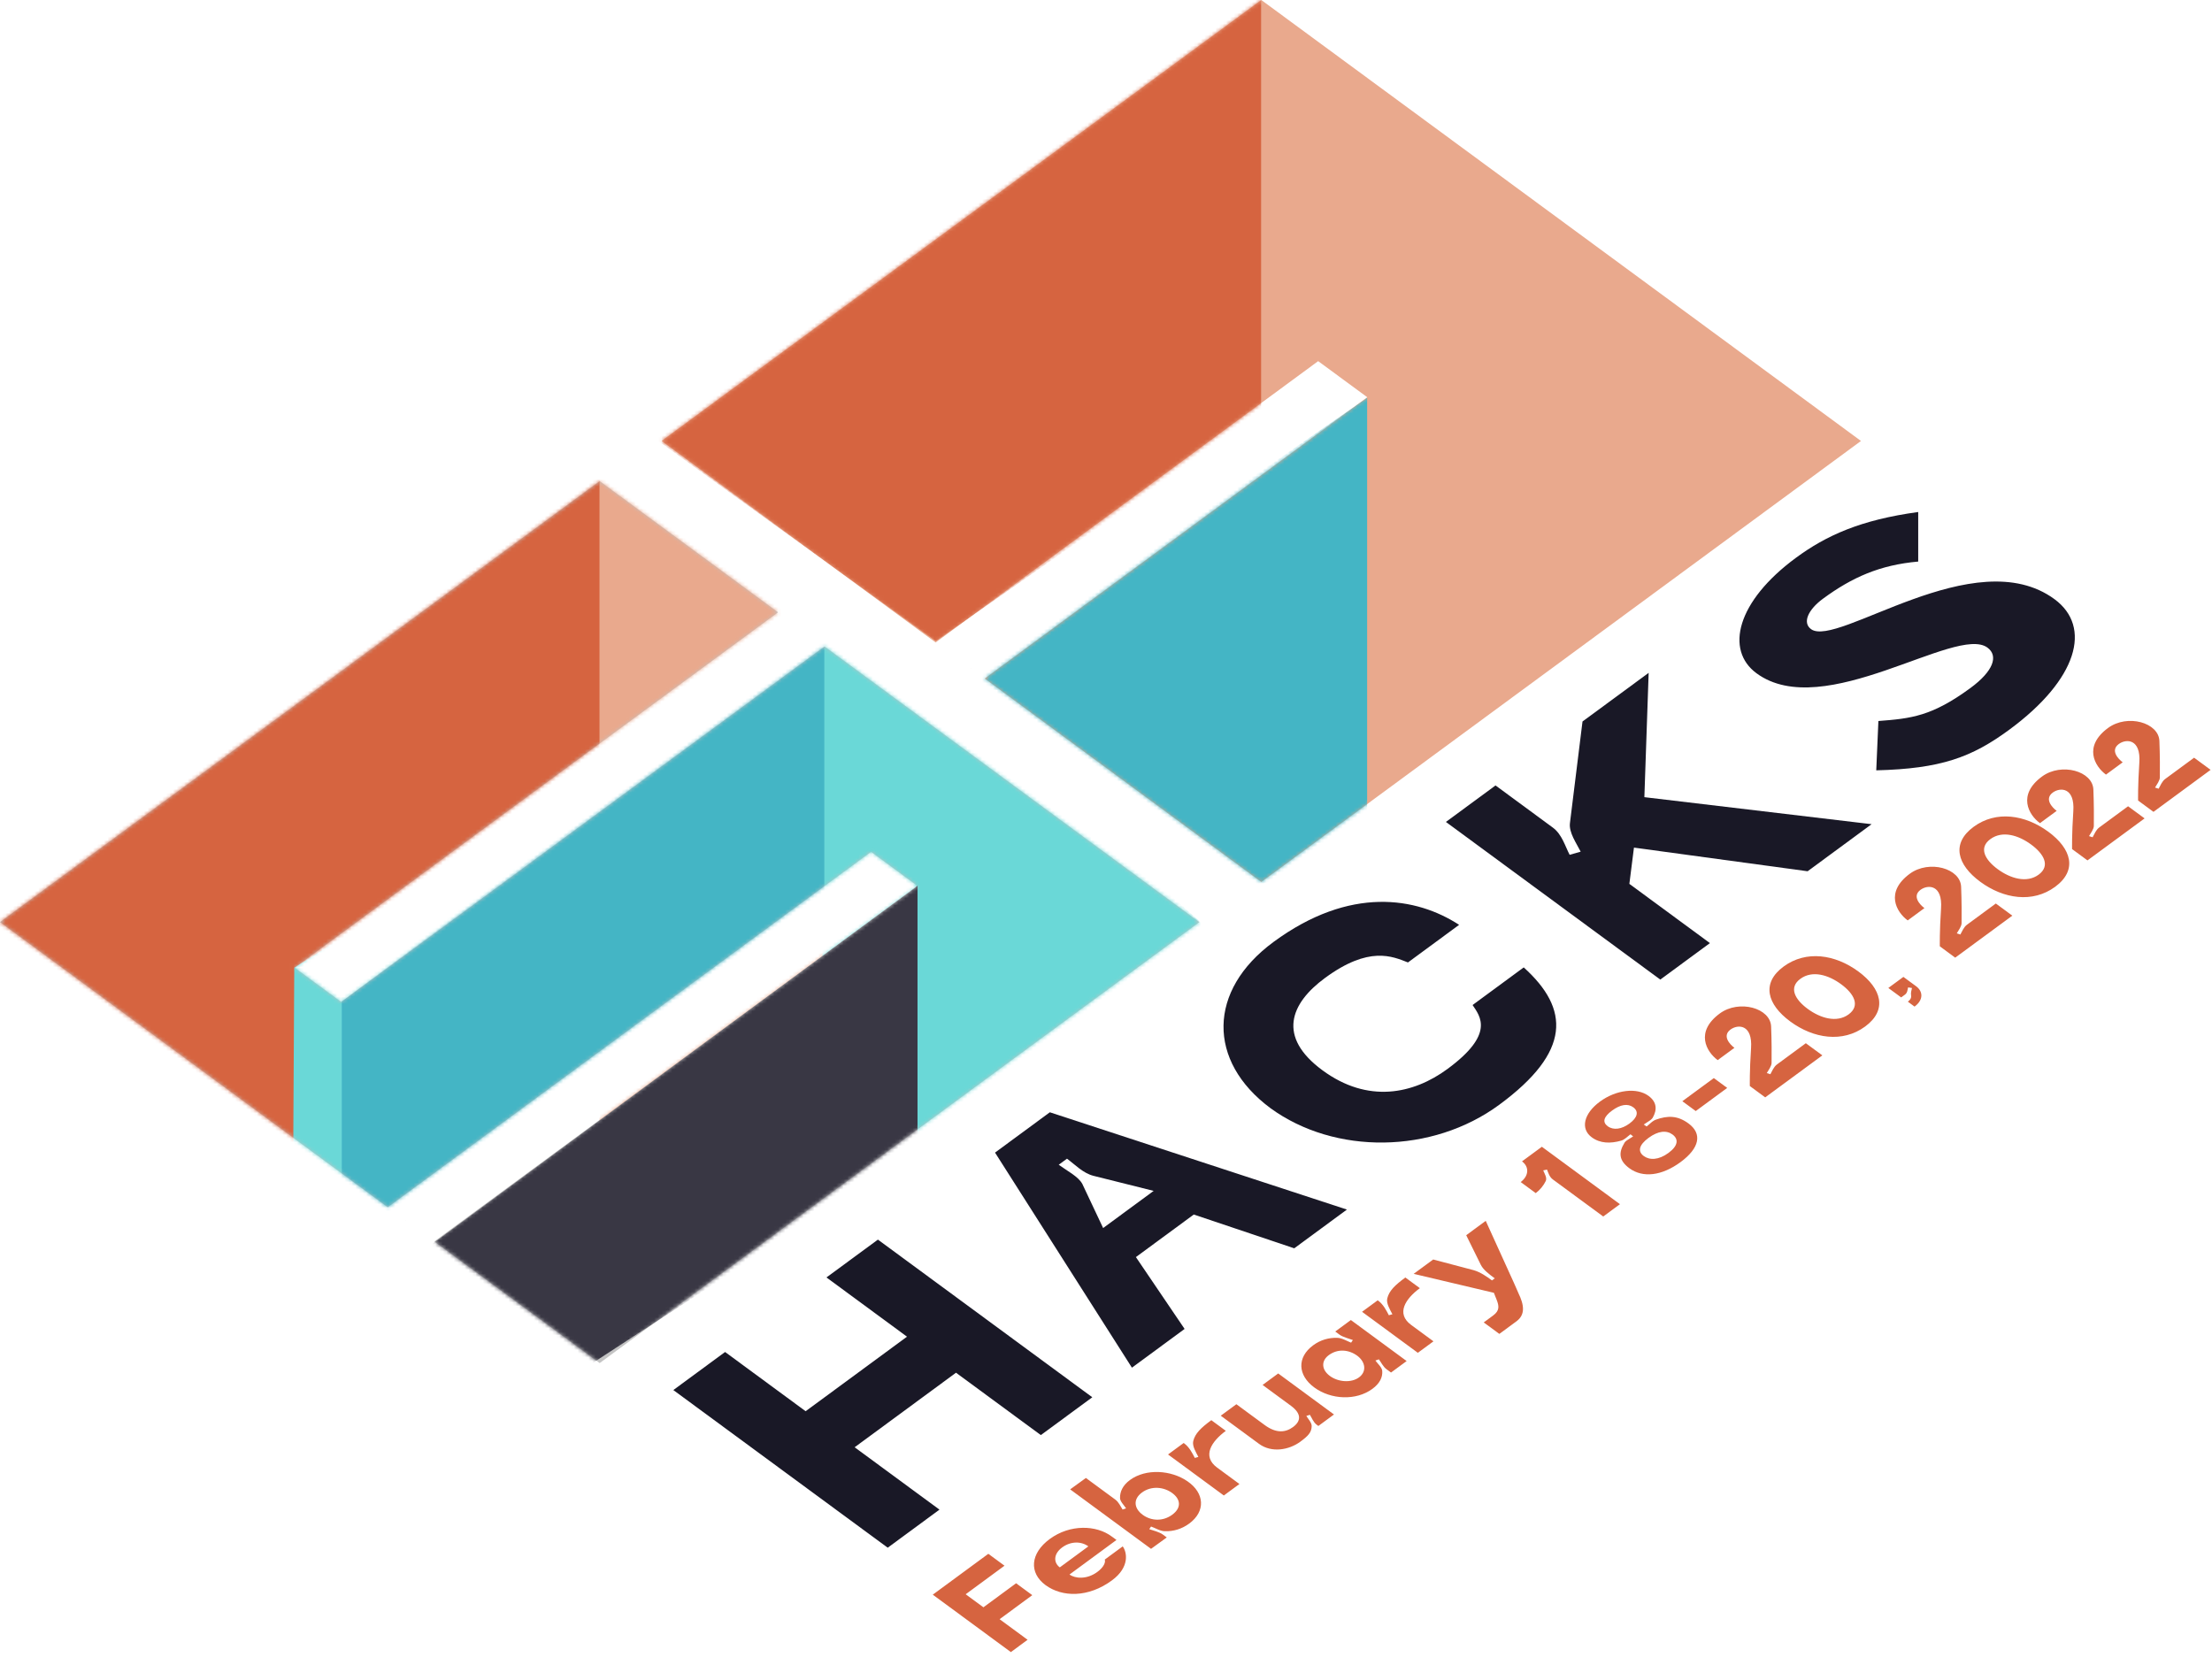 <svg width="607" height="457" viewBox="0 0 607 457" fill="none" xmlns="http://www.w3.org/2000/svg">
<g clip-path="url(#clip0_1820_583)">
<path fill-rule="evenodd" clip-rule="evenodd" d="M0 253.071L164.557 132.051L213.498 168.044L80.86 265.591L93.627 274.98L226.266 177.433L329.114 253.071L164.557 374.092L0 253.071ZM239.033 233.771L106.395 331.318L119.162 340.707L251.8 243.16L239.033 233.771Z" fill="#C4C4C4"/>
<mask id="mask0_1820_583" style="mask-type:alpha" maskUnits="userSpaceOnUse" x="0" y="132" width="330" height="243">
<path fill-rule="evenodd" clip-rule="evenodd" d="M0 253.071L164.557 132.051L213.498 168.044L80.86 265.591L93.627 274.98L226.266 177.433L329.114 253.071L164.557 374.092L0 253.071ZM239.033 233.771L106.395 331.318L119.162 340.707L251.8 243.16L239.033 233.771Z" fill="#C4C4C4"/>
</mask>
<g mask="url(#mask0_1820_583)">
<path d="M-24.074 256.724L165.01 126.887V208.773L93.79 260.413L93.79 351.889L-24.074 256.724Z" fill="#D66440"/>
<path d="M80.749 265.577L225.195 175.945L226.198 257.093L80.248 353.364L80.749 265.577Z" fill="#6AD8D7"/>
<path d="M291.901 221.683L164.508 127.624V309.471L223.691 270.003L291.901 221.683Z" fill="#E9A98D"/>
<path d="M225.697 258.568V158.977L341.555 264.101L286.886 300.987L225.697 341.192V258.568Z" fill="#6AD8D7"/>
<path d="M93.79 274.798L226.198 175.576V253.773L93.79 349.307L93.79 274.798Z" fill="#44B5C5"/>
<path d="M113.35 345.25L251.777 243.076V316.11L113.35 406.111L113.35 345.25Z" fill="#393744"/>
</g>
<path fill-rule="evenodd" clip-rule="evenodd" d="M346.117 -2.0503e-05L181.561 121.021L346.117 242.042L510.674 121.021L346.117 -2.0503e-05ZM361.722 99.112L256.746 176.315L270.223 186.226L375.199 109.023L361.722 99.112Z" fill="#E9A98D"/>
<mask id="mask1_1820_583" style="mask-type:alpha" maskUnits="userSpaceOnUse" x="181" y="0" width="330" height="243">
<path fill-rule="evenodd" clip-rule="evenodd" d="M346.117 -2.0503e-05L181.561 121.021L346.117 242.042L510.674 121.021L346.117 -2.0503e-05ZM361.722 99.112L256.746 176.315L270.223 186.226L375.199 109.023L361.722 99.112Z" fill="#C4C4C4"/>
</mask>
<g mask="url(#mask1_1820_583)">
<path d="M258.298 189.592L375.158 109.182V232.38L345.066 243.076L258.298 189.592Z" fill="#44B5C5"/>
<path d="M180.056 120.616L346.068 -3.689V113.608L256.793 175.944L180.056 120.616Z" fill="#D66440"/>
</g>
<path d="M243.6 424.757L257.803 414.311L234.523 397.191L262.341 376.733L285.62 393.853L299.739 383.47L240.91 340.205L226.791 350.588L248.894 366.844L221.076 387.302L198.974 371.046L184.771 381.492L243.6 424.757Z" fill="#191826"/>
<path d="M310.614 375.349L325.069 364.718L311.706 345.001L327.59 333.32L355.156 342.591L369.611 331.96L288.09 305.259L273.047 316.323L310.614 375.349ZM316.58 326.83L302.714 337.028L296.999 324.914C295.906 322.875 292.713 321.268 290.528 319.661L292.797 317.992C294.982 319.599 297.167 321.947 300.024 322.689L316.58 326.83Z" fill="#191826"/>
<path d="M411.406 303.2C431.24 288.614 430.736 276.87 418.13 265.498L404.095 275.82C406.196 278.972 410.23 283.793 397.203 293.373C387.791 300.295 375.352 302.891 362.914 293.744C350.392 284.534 354.09 275.387 363.587 268.403C375.689 259.502 382.076 262.469 386.362 264.138L400.397 253.816C388.715 246.214 370.478 243.062 349.468 258.514C331.399 271.802 331.231 291.209 348.627 304.127C366.276 316.983 393.001 316.736 411.406 303.2Z" fill="#191826"/>
<path d="M430.813 225.884C430.477 228.48 432.578 231.385 433.755 233.734L430.729 234.599C429.469 232.189 428.628 228.975 426.107 227.12L410.391 215.562L396.776 225.575L455.606 268.84L469.22 258.827L447.117 242.572L448.378 232.621L496.03 239.111L513.594 226.193L451.235 218.776L452.412 184.659L434.259 198.009L430.813 225.884Z" fill="#191826"/>
<path d="M526.38 140.52C510.497 142.683 501.084 147.01 492.848 153.067C476.544 165.057 473.35 178.408 482.006 184.774C500.496 198.371 536.801 171.423 545.374 177.728C548.483 180.015 546.971 184.218 540.751 188.791C530.162 196.579 524.447 197.197 515.455 197.877L514.867 211.413C532.599 210.98 541.088 207.828 551.341 200.287C570.166 186.443 574.116 172.042 563.779 164.439C541.928 148.369 504.109 177.913 496.966 172.66C494.529 170.867 496.209 167.282 500.243 164.316C508.227 158.444 515.875 155.045 526.38 154.117V140.52Z" fill="#191826"/>
<path d="M275.649 429.699L271.21 426.434L255.965 437.646L277.393 453.406L281.985 450.029L274.302 444.378L283.271 437.781L278.832 434.517L269.863 441.113L264.995 437.534L275.649 429.699ZM305.118 433.736C310.139 430.044 309.22 425.902 308.087 424.393L303.159 428.018C303.434 428.671 302.975 430.044 301.108 431.418C298.2 433.556 294.985 433.219 293.485 432.115L306.373 422.637C306.159 422.435 305.394 421.917 305.057 421.669C300.832 418.517 293.638 418.27 288.067 422.367C282.679 426.329 282.342 431.665 286.903 435.02C291.465 438.374 298.628 438.509 305.118 433.736ZM290.822 430.157C289.046 428.851 289.077 426.442 291.465 424.686C293.822 422.952 296.7 422.952 298.659 424.393L290.822 430.157ZM297.983 405.619L293.666 408.748L315.861 425.07L320.177 421.941L319.075 421.131C318.157 420.455 316.534 420.072 315.371 419.667L315.861 418.947C317.024 419.352 318.402 420.23 319.687 420.23C321.983 420.298 324.279 419.645 326.33 418.136C330.892 414.782 330.555 409.761 325.871 406.542C321.402 403.435 314.453 402.962 310.075 406.182C308.054 407.667 307.32 409.424 307.35 411.112C307.35 412.058 308.452 413.093 309.003 413.949L308.054 414.286C307.503 413.431 306.983 412.238 306.065 411.562L297.983 405.619ZM321.677 415.705C319.106 417.596 315.891 417.438 313.565 415.727C311.238 414.016 310.81 411.495 313.381 409.604C315.953 407.712 319.351 408.05 321.677 409.761C324.004 411.472 324.249 413.814 321.677 415.705ZM327.444 395.479C327.107 396.853 328.178 398.541 328.852 399.847L327.872 400.117C327.199 398.811 326.341 397.145 324.995 396.155L324.811 396.02L320.525 399.172L335.831 410.428L340.117 407.276L333.995 402.774C329.739 399.644 332.464 395.569 336.382 392.688L332.403 389.761C329.556 391.855 327.964 393.386 327.444 395.479ZM359.94 391.392C359.971 390.469 358.991 389.434 358.471 388.6L359.45 388.285C359.971 389.118 360.399 390.289 361.256 390.964L361.777 391.347L366.063 388.195L350.756 376.938L346.47 380.09L354.246 385.809C357.185 387.97 357.062 389.996 354.828 391.64C352.777 393.148 350.236 393.441 347.052 391.1L339.277 385.381L334.991 388.533L345.491 396.255C348.95 398.799 353.726 397.944 356.818 395.67C358.96 394.094 359.909 393.126 359.94 391.392ZM379.298 376.21C379.206 375.242 378.043 374.251 377.431 373.396L378.38 373.058C378.992 373.869 379.543 375.084 380.461 375.76L381.716 376.683L386.002 373.531L370.696 362.274L366.41 365.426L367.573 366.282C368.492 366.957 370.114 367.34 371.247 367.767L370.757 368.488C369.594 368.038 368.247 367.182 366.931 367.16C364.635 367.092 362.369 367.722 360.349 369.208C355.849 372.518 356.094 377.426 360.655 380.78C365.216 384.135 372.104 384.473 376.604 381.163C378.655 379.655 379.451 377.944 379.298 376.21ZM364.941 377.628C362.614 375.917 362.492 373.486 364.635 371.91C367.114 370.086 370.145 370.379 372.471 372.09C374.737 373.801 375.074 376.435 372.931 378.011C370.788 379.587 367.237 379.317 364.941 377.628ZM380.687 356.322C380.35 357.696 381.422 359.384 382.095 360.69L381.115 360.96C380.442 359.654 379.585 357.988 378.238 356.998L378.054 356.863L373.768 360.015L389.075 371.271L393.361 368.119L387.238 363.617C382.983 360.487 385.707 356.412 389.626 353.531L385.646 350.604C382.799 352.698 381.207 354.229 380.687 356.322ZM393.285 345.661L387.928 349.601L409.938 354.802L410.673 356.648C411.377 358.426 411.561 359.687 409.724 361.038L407.153 362.929L411.438 366.081L416.122 362.636C418.632 360.79 418.235 358.111 416.673 354.892C416.183 353.811 415.847 352.933 415.357 351.897L407.704 335.057L402.347 338.997L406.357 347.125C407.03 348.52 408.806 349.826 410.183 350.839L409.418 351.402C408.04 350.389 406.234 349.106 404.367 348.588L393.285 345.661ZM424.179 324.112C424.577 323.234 423.842 322.108 423.475 321.208L424.515 320.982C424.883 321.883 425.189 323.009 426.107 323.684L439.944 333.86L444.536 330.483L423.107 314.724L417.658 318.731C419.709 320.239 419.525 322.761 417.291 324.404L421.423 327.444C422.556 326.611 423.597 325.35 424.179 324.112ZM445.738 313.704C444.146 316.316 444.207 318.477 447.116 320.616C450.82 323.34 456.024 322.71 461.167 318.928C466.371 315.1 467.198 311.16 463.34 308.324C460.34 306.117 457.646 306.117 454.31 307.311C454.034 307.423 453.728 307.603 453.483 307.783C452.901 308.211 452.381 308.774 451.861 309.157L451.065 308.616C451.554 308.256 452.228 307.896 452.779 307.491C453.085 307.266 453.361 307.018 453.514 306.77C454.799 304.519 454.646 302.425 452.381 300.759C449.167 298.395 443.473 299.071 439.034 302.335C434.595 305.6 433.615 309.787 436.799 312.129C439.095 313.817 441.881 313.885 444.85 313.052C445.861 312.759 446.656 311.858 447.422 311.296L448.156 311.881C447.667 312.241 446.963 312.579 446.412 312.984C446.136 313.187 445.861 313.434 445.738 313.704ZM447.146 308.346C444.973 309.945 442.738 310.237 441.177 309.089C439.646 307.963 440.044 306.5 442.371 304.789C444.667 303.101 446.687 302.785 448.187 303.889C449.779 305.059 449.35 306.725 447.146 308.346ZM457.861 316.406C455.136 318.41 452.657 318.432 451.065 317.262C449.381 316.023 449.687 314.267 452.381 312.286C455.044 310.327 457.31 310.147 458.963 311.363C460.616 312.579 460.585 314.402 457.861 316.406ZM465.333 304.922L473.966 298.573L470.292 295.872L461.659 302.221L465.333 304.922ZM486.144 291.688C486.175 289.549 486.175 285.587 486.021 281.782C485.899 276.649 477.236 274.24 471.94 278.135C465.082 283.178 468.236 288.649 471.358 290.945L475.95 287.568C474.725 286.668 472.491 284.304 474.878 282.548C476.899 281.062 480.97 281.084 480.511 287.681C480.083 294.03 480.174 298.06 480.174 298.06L484.399 301.166L500.073 289.64L495.542 286.307L487.613 292.139C486.726 292.791 486.297 293.962 485.807 294.818L484.828 294.502C485.317 293.647 486.144 292.589 486.144 291.688ZM491.281 280.346C497.648 285.029 505.638 286.267 511.822 281.719C518.006 277.172 516.322 271.295 509.954 266.613C503.587 261.93 495.628 260.714 489.444 265.262C483.26 269.81 484.913 275.663 491.281 280.346ZM496.056 276.879C492.566 274.312 490.76 271.048 494.036 268.639C497.342 266.207 501.75 267.558 505.24 270.125C508.699 272.669 510.597 275.956 507.291 278.387C504.016 280.796 499.515 279.423 496.056 276.879ZM522.773 272.945C523.416 272.472 523.447 271.639 523.6 270.986L524.671 271.143C524.518 271.796 524.304 272.539 524.427 273.17C524.518 273.688 524.365 274.295 523.539 274.903L525.376 276.254C527.825 274.453 527.763 272.112 525.804 270.671L522.314 268.104L518.182 271.143L521.702 273.733L522.773 272.945ZM538.281 253.345C538.312 251.206 538.312 247.244 538.159 243.439C538.036 238.306 529.373 235.897 524.077 239.791C517.22 244.835 520.373 250.305 523.495 252.602L528.087 249.225C526.863 248.324 524.628 245.96 527.016 244.204C529.036 242.718 533.108 242.741 532.648 249.337C532.22 255.686 532.312 259.716 532.312 259.716L536.536 262.823L552.21 251.296L547.679 247.964L539.751 253.795C538.863 254.448 538.434 255.619 537.944 256.474L536.965 256.159C537.455 255.303 538.281 254.245 538.281 253.345ZM543.418 242.002C549.785 246.685 557.775 247.923 563.959 243.376C570.143 238.828 568.459 232.952 562.092 228.269C555.724 223.586 547.765 222.371 541.581 226.918C535.397 231.466 537.05 237.32 543.418 242.002ZM548.193 238.535C544.704 235.969 542.897 232.704 546.173 230.295C549.479 227.864 553.887 229.215 557.377 231.781C560.836 234.325 562.734 237.612 559.428 240.044C556.153 242.453 551.653 241.079 548.193 238.535ZM574.574 226.654C574.605 224.515 574.605 220.553 574.451 216.748C574.329 211.615 565.666 209.206 560.37 213.101C553.512 218.144 556.666 223.614 559.788 225.911L564.38 222.534C563.155 221.633 560.921 219.269 563.308 217.513C565.329 216.027 569.4 216.05 568.941 222.646C568.513 228.995 568.604 233.025 568.604 233.025L572.829 236.132L588.503 224.605L583.972 221.273L576.043 227.104C575.156 227.757 574.727 228.928 574.237 229.783L573.258 229.468C573.747 228.612 574.574 227.554 574.574 226.654ZM592.69 213.33C592.721 211.191 592.721 207.229 592.568 203.424C592.446 198.291 583.782 195.882 578.486 199.777C571.629 204.82 574.782 210.291 577.904 212.587L582.496 209.21C581.272 208.31 579.037 205.946 581.425 204.19C583.445 202.704 587.517 202.726 587.058 209.323C586.629 215.672 586.721 219.702 586.721 219.702L590.945 222.808L606.619 211.281L602.089 207.949L594.16 213.781C593.272 214.433 592.843 215.604 592.354 216.46L591.374 216.144C591.864 215.289 592.69 214.231 592.69 213.33Z" fill="#D66440"/>
</g>
<defs>
<clipPath id="clip0_1820_583">
<rect width="607" height="457" fill="white"/>
</clipPath>
</defs>
</svg>
